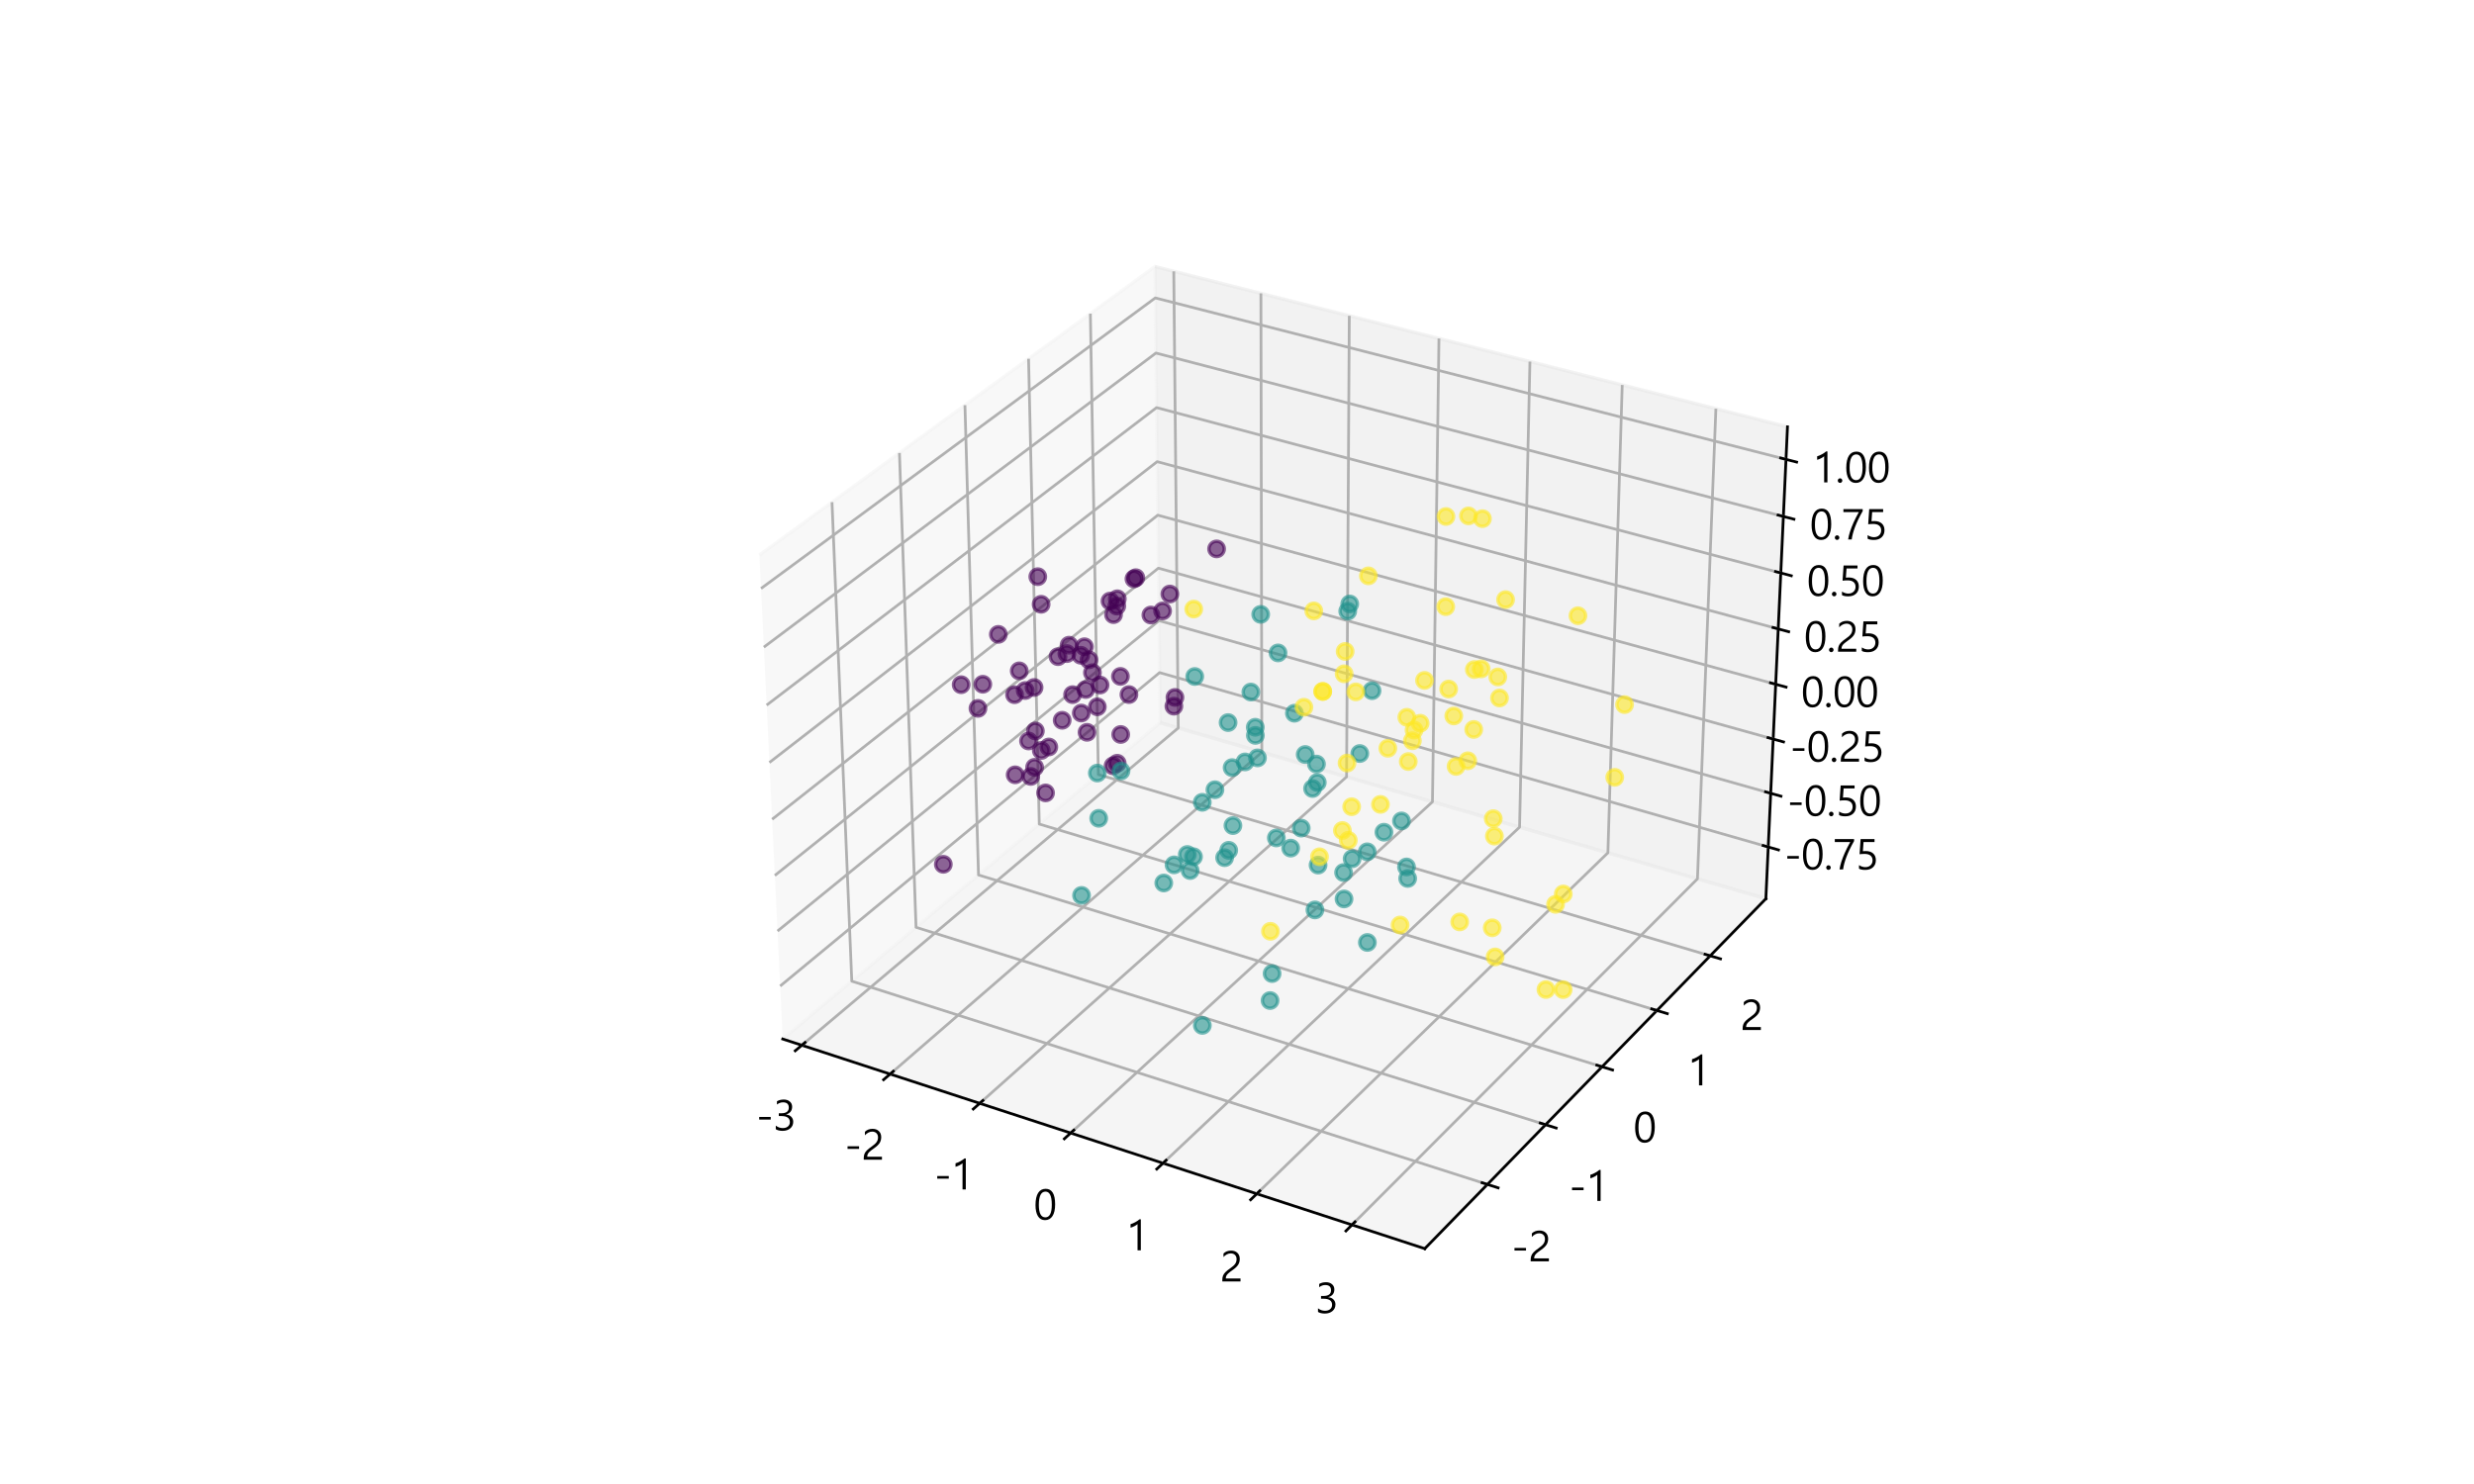 <?xml version="1.0" encoding="utf-8" standalone="no"?>
<!DOCTYPE svg PUBLIC "-//W3C//DTD SVG 1.1//EN"
  "http://www.w3.org/Graphics/SVG/1.1/DTD/svg11.dtd">
<svg xmlns:xlink="http://www.w3.org/1999/xlink" width="720pt" height="432pt" viewBox="0 0 720 432" xmlns="http://www.w3.org/2000/svg" version="1.1">
 <defs>
  <style type="text/css">*{stroke-linejoin: round; stroke-linecap: butt}</style>
 </defs>
 <g id="figure_1">
  <g id="patch_1">
   <path d="M 0 432 
L 720 432 
L 720 0 
L 0 0 
z
" style="fill: #ffffff"/>
  </g>
  <g id="patch_2">
   <path d="M 202.68 384.48 
L 535.32 384.48 
L 535.32 51.84 
L 202.68 51.84 
z
" style="fill: #ffffff"/>
  </g>
  <g id="pane3d_1">
   <g id="patch_3">
    <path d="M 227.797 302.462 
L 337.645 210.384 
L 336.118 77.592 
L 221.013 161.591 
" style="fill: #f2f2f2; opacity: 0.5; stroke: #f2f2f2; stroke-linejoin: miter"/>
   </g>
  </g>
  <g id="pane3d_2">
   <g id="patch_4">
    <path d="M 337.645 210.384 
L 513.913 261.618 
L 520.203 124.253 
L 336.118 77.592 
" style="fill: #e6e6e6; opacity: 0.5; stroke: #e6e6e6; stroke-linejoin: miter"/>
   </g>
  </g>
  <g id="pane3d_3">
   <g id="patch_5">
    <path d="M 227.797 302.462 
L 414.649 363.488 
L 513.913 261.618 
L 337.645 210.384 
" style="fill: #ececec; opacity: 0.5; stroke: #ececec; stroke-linejoin: miter"/>
   </g>
  </g>
  <g id="axis3d_1">
   <g id="line2d_1">
    <path d="M 227.797 302.462 
L 414.649 363.488 
" style="fill: none; stroke: #000000; stroke-width: 0.8; stroke-linecap: square"/>
   </g>
   <g id="Line3DCollection_1">
    <path d="M 233.349 304.275 
L 342.905 211.913 
L 341.6 78.982 
" style="fill: none; stroke: #b0b0b0; stroke-width: 0.8"/>
    <path d="M 259.042 312.666 
L 367.229 218.983 
L 366.96 85.41 
" style="fill: none; stroke: #b0b0b0; stroke-width: 0.8"/>
    <path d="M 285.121 321.184 
L 391.888 226.15 
L 392.683 91.93 
" style="fill: none; stroke: #b0b0b0; stroke-width: 0.8"/>
    <path d="M 311.593 329.829 
L 416.887 233.417 
L 418.778 98.544 
" style="fill: none; stroke: #b0b0b0; stroke-width: 0.8"/>
    <path d="M 338.467 338.607 
L 442.234 240.784 
L 445.252 105.255 
" style="fill: none; stroke: #b0b0b0; stroke-width: 0.8"/>
    <path d="M 365.754 347.518 
L 467.938 248.255 
L 472.114 112.063 
" style="fill: none; stroke: #b0b0b0; stroke-width: 0.8"/>
    <path d="M 393.462 356.568 
L 494.004 255.832 
L 499.372 118.973 
" style="fill: none; stroke: #b0b0b0; stroke-width: 0.8"/>
   </g>
   <g id="xtick_1">
    <g id="line2d_2">
     <path d="M 234.303 303.471 
L 231.437 305.887 
" style="fill: none; stroke: #000000; stroke-width: 0.8; stroke-linecap: square"/>
    </g>
    <g id="text_1">
     <!-- -3 -->
     <g transform="translate(220.055 329.053) scale(0.12 -0.12)">
      <defs>
       <path id="MalgunGothic-2d" d="M 2213 1634 
L 463 1634 
L 463 2031 
L 2213 2031 
L 2213 1634 
z
" transform="scale(0.016)"/>
       <path id="MalgunGothic-33" d="M 416 719 
Q 891 344 1478 344 
Q 1959 344 2254 587 
Q 2550 831 2550 1247 
Q 2550 2169 1253 2169 
L 872 2169 
L 872 2591 
L 1234 2591 
Q 2388 2591 2388 3453 
Q 2388 4250 1509 4250 
Q 1022 4250 594 3916 
L 594 4413 
Q 1031 4675 1634 4675 
Q 2184 4675 2539 4372 
Q 2894 4069 2894 3581 
Q 2894 2678 1972 2409 
L 1972 2400 
Q 2469 2356 2764 2053 
Q 3059 1750 3059 1300 
Q 3059 672 2604 297 
Q 2150 -78 1450 -78 
Q 806 -78 416 169 
L 416 719 
z
" transform="scale(0.016)"/>
      </defs>
      <use xlink:href="#MalgunGothic-2d"/>
      <use xlink:href="#MalgunGothic-33" x="41.016"/>
     </g>
    </g>
   </g>
   <g id="xtick_2">
    <g id="line2d_3">
     <path d="M 259.985 311.85 
L 257.153 314.302 
" style="fill: none; stroke: #000000; stroke-width: 0.8; stroke-linecap: square"/>
    </g>
    <g id="text_2">
     <!-- -2 -->
     <g transform="translate(245.769 337.586) scale(0.12 -0.12)">
      <defs>
       <path id="MalgunGothic-32" d="M 2519 3372 
Q 2519 3784 2275 4018 
Q 2031 4253 1628 4253 
Q 1341 4253 1053 4104 
Q 766 3956 534 3697 
L 534 4234 
Q 981 4675 1691 4675 
Q 2281 4675 2642 4334 
Q 3003 3994 3003 3416 
Q 3003 2919 2772 2545 
Q 2541 2172 1984 1775 
Q 1459 1406 1254 1215 
Q 1050 1025 967 854 
Q 884 684 884 450 
L 3116 450 
L 3116 0 
L 356 0 
L 356 225 
Q 356 603 461 870 
Q 566 1138 811 1392 
Q 1056 1647 1597 2022 
Q 2091 2363 2305 2670 
Q 2519 2978 2519 3372 
z
" transform="scale(0.016)"/>
      </defs>
      <use xlink:href="#MalgunGothic-2d"/>
      <use xlink:href="#MalgunGothic-32" x="41.016"/>
     </g>
    </g>
   </g>
   <g id="xtick_3">
    <g id="line2d_4">
     <path d="M 286.051 320.355 
L 283.255 322.844 
" style="fill: none; stroke: #000000; stroke-width: 0.8; stroke-linecap: square"/>
    </g>
    <g id="text_3">
     <!-- -1 -->
     <g transform="translate(271.87 346.248) scale(0.12 -0.12)">
      <defs>
       <path id="MalgunGothic-31" d="M 2231 0 
L 1734 0 
L 1734 3972 
Q 1591 3828 1266 3661 
Q 941 3494 672 3428 
L 672 3959 
Q 1016 4056 1409 4275 
Q 1803 4494 2031 4700 
L 2231 4700 
L 2231 0 
z
" transform="scale(0.016)"/>
      </defs>
      <use xlink:href="#MalgunGothic-2d"/>
      <use xlink:href="#MalgunGothic-31" x="41.016"/>
     </g>
    </g>
   </g>
   <g id="xtick_4">
    <g id="line2d_5">
     <path d="M 312.511 328.988 
L 309.752 331.515 
" style="fill: none; stroke: #000000; stroke-width: 0.8; stroke-linecap: square"/>
    </g>
    <g id="text_4">
     <!-- 0 -->
     <g transform="translate(300.826 355.041) scale(0.12 -0.12)">
      <defs>
       <path id="MalgunGothic-30" d="M 278 2206 
Q 278 3425 675 4050 
Q 1072 4675 1819 4675 
Q 3253 4675 3253 2319 
Q 3253 1156 2854 539 
Q 2456 -78 1716 -78 
Q 1016 -78 647 520 
Q 278 1119 278 2206 
z
M 784 2231 
Q 784 344 1769 344 
Q 2747 344 2747 2259 
Q 2747 4250 1794 4250 
Q 784 4250 784 2231 
z
" transform="scale(0.016)"/>
      </defs>
      <use xlink:href="#MalgunGothic-30"/>
     </g>
    </g>
   </g>
   <g id="xtick_5">
    <g id="line2d_6">
     <path d="M 339.373 337.753 
L 336.652 340.318 
" style="fill: none; stroke: #000000; stroke-width: 0.8; stroke-linecap: square"/>
    </g>
    <g id="text_5">
     <!-- 1 -->
     <g transform="translate(327.726 363.967) scale(0.12 -0.12)">
      <use xlink:href="#MalgunGothic-31"/>
     </g>
    </g>
   </g>
   <g id="xtick_6">
    <g id="line2d_7">
     <path d="M 366.646 346.651 
L 363.965 349.256 
" style="fill: none; stroke: #000000; stroke-width: 0.8; stroke-linecap: square"/>
    </g>
    <g id="text_6">
     <!-- 2 -->
     <g transform="translate(355.04 373.032) scale(0.12 -0.12)">
      <use xlink:href="#MalgunGothic-32"/>
     </g>
    </g>
   </g>
   <g id="xtick_7">
    <g id="line2d_8">
     <path d="M 394.34 355.687 
L 391.7 358.333 
" style="fill: none; stroke: #000000; stroke-width: 0.8; stroke-linecap: square"/>
    </g>
    <g id="text_7">
     <!-- 3 -->
     <g transform="translate(382.776 382.236) scale(0.12 -0.12)">
      <use xlink:href="#MalgunGothic-33"/>
     </g>
    </g>
   </g>
  </g>
  <g id="axis3d_2">
   <g id="line2d_9">
    <path d="M 513.913 261.618 
L 414.649 363.488 
" style="fill: none; stroke: #000000; stroke-width: 0.8; stroke-linecap: square"/>
   </g>
   <g id="Line3DCollection_2">
    <path d="M 242.134 146.178 
L 247.89 285.619 
L 432.872 344.786 
" style="fill: none; stroke: #b0b0b0; stroke-width: 0.8"/>
    <path d="M 261.764 131.853 
L 266.591 269.943 
L 449.806 327.408 
" style="fill: none; stroke: #b0b0b0; stroke-width: 0.8"/>
    <path d="M 280.824 117.944 
L 284.772 254.704 
L 466.244 310.539 
" style="fill: none; stroke: #b0b0b0; stroke-width: 0.8"/>
    <path d="M 299.337 104.434 
L 302.453 239.884 
L 482.207 294.157 
" style="fill: none; stroke: #b0b0b0; stroke-width: 0.8"/>
    <path d="M 317.326 91.306 
L 319.654 225.465 
L 497.716 278.241 
" style="fill: none; stroke: #b0b0b0; stroke-width: 0.8"/>
   </g>
   <g id="xtick_8">
    <g id="line2d_10">
     <path d="M 431.314 344.288 
L 435.992 345.784 
" style="fill: none; stroke: #000000; stroke-width: 0.8; stroke-linecap: square"/>
    </g>
    <g id="text_8">
     <!-- -2 -->
     <g transform="translate(439.864 367.18) scale(0.12 -0.12)">
      <use xlink:href="#MalgunGothic-2d"/>
      <use xlink:href="#MalgunGothic-32" x="41.016"/>
     </g>
    </g>
   </g>
   <g id="xtick_9">
    <g id="line2d_11">
     <path d="M 448.264 326.924 
L 452.894 328.377 
" style="fill: none; stroke: #000000; stroke-width: 0.8; stroke-linecap: square"/>
    </g>
    <g id="text_9">
     <!-- -1 -->
     <g transform="translate(456.616 349.597) scale(0.12 -0.12)">
      <use xlink:href="#MalgunGothic-2d"/>
      <use xlink:href="#MalgunGothic-31" x="41.016"/>
     </g>
    </g>
   </g>
   <g id="xtick_10">
    <g id="line2d_12">
     <path d="M 464.717 310.069 
L 469.3 311.479 
" style="fill: none; stroke: #000000; stroke-width: 0.8; stroke-linecap: square"/>
    </g>
    <g id="text_10">
     <!-- 0 -->
     <g transform="translate(475.338 332.528) scale(0.12 -0.12)">
      <use xlink:href="#MalgunGothic-30"/>
     </g>
    </g>
   </g>
   <g id="xtick_11">
    <g id="line2d_13">
     <path d="M 480.696 293.701 
L 485.232 295.07 
" style="fill: none; stroke: #000000; stroke-width: 0.8; stroke-linecap: square"/>
    </g>
    <g id="text_11">
     <!-- 1 -->
     <g transform="translate(491.129 315.953) scale(0.12 -0.12)">
      <use xlink:href="#MalgunGothic-31"/>
     </g>
    </g>
   </g>
   <g id="xtick_12">
    <g id="line2d_14">
     <path d="M 496.22 277.798 
L 500.71 279.129 
" style="fill: none; stroke: #000000; stroke-width: 0.8; stroke-linecap: square"/>
    </g>
    <g id="text_12">
     <!-- 2 -->
     <g transform="translate(506.471 299.849) scale(0.12 -0.12)">
      <use xlink:href="#MalgunGothic-32"/>
     </g>
    </g>
   </g>
  </g>
  <g id="axis3d_3">
   <g id="line2d_15">
    <path d="M 513.913 261.618 
L 520.203 124.253 
" style="fill: none; stroke: #000000; stroke-width: 0.8; stroke-linecap: square"/>
   </g>
   <g id="Line3DCollection_3">
    <path d="M 514.603 246.561 
L 337.478 195.801 
L 227.054 287.044 
" style="fill: none; stroke: #b0b0b0; stroke-width: 0.8"/>
    <path d="M 515.318 230.932 
L 337.304 180.671 
L 226.283 271.033 
" style="fill: none; stroke: #b0b0b0; stroke-width: 0.8"/>
    <path d="M 516.041 215.143 
L 337.128 165.394 
L 225.504 254.854 
" style="fill: none; stroke: #b0b0b0; stroke-width: 0.8"/>
    <path d="M 516.772 199.192 
L 336.95 149.967 
L 224.717 238.502 
" style="fill: none; stroke: #b0b0b0; stroke-width: 0.8"/>
    <path d="M 517.51 183.077 
L 336.771 134.39 
L 223.921 221.975 
" style="fill: none; stroke: #b0b0b0; stroke-width: 0.8"/>
    <path d="M 518.255 166.796 
L 336.59 118.659 
L 223.116 205.27 
" style="fill: none; stroke: #b0b0b0; stroke-width: 0.8"/>
    <path d="M 519.009 150.344 
L 336.408 102.772 
L 222.303 188.385 
" style="fill: none; stroke: #b0b0b0; stroke-width: 0.8"/>
    <path d="M 519.77 133.721 
L 336.223 86.727 
L 221.481 171.316 
" style="fill: none; stroke: #b0b0b0; stroke-width: 0.8"/>
   </g>
   <g id="xtick_13">
    <g id="line2d_16">
     <path d="M 513.116 246.135 
L 517.58 247.415 
" style="fill: none; stroke: #000000; stroke-width: 0.8; stroke-linecap: square"/>
    </g>
    <g id="text_13">
     <!-- -0.75 -->
     <g transform="translate(519.262 253.089) scale(0.12 -0.12)">
      <defs>
       <path id="MalgunGothic-2e" d="M 356 275 
Q 356 422 459 523 
Q 563 625 700 625 
Q 838 625 941 523 
Q 1044 422 1044 275 
Q 1044 138 942 33 
Q 841 -72 700 -72 
Q 559 -72 457 29 
Q 356 131 356 275 
z
" transform="scale(0.016)"/>
       <path id="MalgunGothic-37" d="M 3213 4297 
Q 2478 3006 2064 1918 
Q 1650 831 1550 0 
L 1009 0 
Q 1084 531 1290 1176 
Q 1497 1822 1815 2537 
Q 2134 3253 2631 4147 
L 291 4147 
L 291 4600 
L 3213 4600 
L 3213 4297 
z
" transform="scale(0.016)"/>
       <path id="MalgunGothic-35" d="M 3072 1403 
Q 3072 722 2636 322 
Q 2200 -78 1469 -78 
Q 828 -78 516 113 
L 516 650 
Q 994 344 1475 344 
Q 1969 344 2270 630 
Q 2572 916 2572 1372 
Q 2572 1838 2265 2092 
Q 1959 2347 1381 2347 
Q 994 2347 603 2300 
L 759 4600 
L 2869 4600 
L 2869 4147 
L 1206 4147 
L 1106 2763 
Q 1347 2784 1547 2784 
Q 2263 2784 2667 2414 
Q 3072 2044 3072 1403 
z
" transform="scale(0.016)"/>
      </defs>
      <use xlink:href="#MalgunGothic-2d"/>
      <use xlink:href="#MalgunGothic-30" x="41.016"/>
      <use xlink:href="#MalgunGothic-2e" x="96.094"/>
      <use xlink:href="#MalgunGothic-37" x="117.969"/>
      <use xlink:href="#MalgunGothic-35" x="173.047"/>
     </g>
    </g>
   </g>
   <g id="xtick_14">
    <g id="line2d_17">
     <path d="M 513.823 230.51 
L 518.311 231.777 
" style="fill: none; stroke: #000000; stroke-width: 0.8; stroke-linecap: square"/>
    </g>
    <g id="text_14">
     <!-- -0.50 -->
     <g transform="translate(520.069 237.484) scale(0.12 -0.12)">
      <use xlink:href="#MalgunGothic-2d"/>
      <use xlink:href="#MalgunGothic-30" x="41.016"/>
      <use xlink:href="#MalgunGothic-2e" x="96.094"/>
      <use xlink:href="#MalgunGothic-35" x="117.969"/>
      <use xlink:href="#MalgunGothic-30" x="173.047"/>
     </g>
    </g>
   </g>
   <g id="xtick_15">
    <g id="line2d_18">
     <path d="M 514.539 214.725 
L 519.05 215.98 
" style="fill: none; stroke: #000000; stroke-width: 0.8; stroke-linecap: square"/>
    </g>
    <g id="text_15">
     <!-- -0.25 -->
     <g transform="translate(520.884 221.721) scale(0.12 -0.12)">
      <use xlink:href="#MalgunGothic-2d"/>
      <use xlink:href="#MalgunGothic-30" x="41.016"/>
      <use xlink:href="#MalgunGothic-2e" x="96.094"/>
      <use xlink:href="#MalgunGothic-32" x="117.969"/>
      <use xlink:href="#MalgunGothic-35" x="173.047"/>
     </g>
    </g>
   </g>
   <g id="xtick_16">
    <g id="line2d_19">
     <path d="M 515.261 198.779 
L 519.797 200.02 
" style="fill: none; stroke: #000000; stroke-width: 0.8; stroke-linecap: square"/>
    </g>
    <g id="text_16">
     <!-- 0.00 -->
     <g transform="translate(524.169 205.796) scale(0.12 -0.12)">
      <use xlink:href="#MalgunGothic-30"/>
      <use xlink:href="#MalgunGothic-2e" x="55.078"/>
      <use xlink:href="#MalgunGothic-30" x="76.953"/>
      <use xlink:href="#MalgunGothic-30" x="132.031"/>
     </g>
    </g>
   </g>
   <g id="xtick_17">
    <g id="line2d_20">
     <path d="M 515.991 182.668 
L 520.551 183.897 
" style="fill: none; stroke: #000000; stroke-width: 0.8; stroke-linecap: square"/>
    </g>
    <g id="text_17">
     <!-- 0.25 -->
     <g transform="translate(525 189.708) scale(0.12 -0.12)">
      <use xlink:href="#MalgunGothic-30"/>
      <use xlink:href="#MalgunGothic-2e" x="55.078"/>
      <use xlink:href="#MalgunGothic-32" x="76.953"/>
      <use xlink:href="#MalgunGothic-35" x="132.031"/>
     </g>
    </g>
   </g>
   <g id="xtick_18">
    <g id="line2d_21">
     <path d="M 516.728 166.391 
L 521.313 167.606 
" style="fill: none; stroke: #000000; stroke-width: 0.8; stroke-linecap: square"/>
    </g>
    <g id="text_18">
     <!-- 0.50 -->
     <g transform="translate(525.841 173.454) scale(0.12 -0.12)">
      <use xlink:href="#MalgunGothic-30"/>
      <use xlink:href="#MalgunGothic-2e" x="55.078"/>
      <use xlink:href="#MalgunGothic-35" x="76.953"/>
      <use xlink:href="#MalgunGothic-30" x="132.031"/>
     </g>
    </g>
   </g>
   <g id="xtick_19">
    <g id="line2d_22">
     <path d="M 517.473 149.944 
L 522.083 151.145 
" style="fill: none; stroke: #000000; stroke-width: 0.8; stroke-linecap: square"/>
    </g>
    <g id="text_19">
     <!-- 0.75 -->
     <g transform="translate(526.69 157.031) scale(0.12 -0.12)">
      <use xlink:href="#MalgunGothic-30"/>
      <use xlink:href="#MalgunGothic-2e" x="55.078"/>
      <use xlink:href="#MalgunGothic-37" x="76.953"/>
      <use xlink:href="#MalgunGothic-35" x="132.031"/>
     </g>
    </g>
   </g>
   <g id="xtick_20">
    <g id="line2d_23">
     <path d="M 518.226 133.326 
L 522.861 134.512 
" style="fill: none; stroke: #000000; stroke-width: 0.8; stroke-linecap: square"/>
    </g>
    <g id="text_20">
     <!-- 1.00 -->
     <g transform="translate(527.548 140.436) scale(0.12 -0.12)">
      <use xlink:href="#MalgunGothic-31"/>
      <use xlink:href="#MalgunGothic-2e" x="55.078"/>
      <use xlink:href="#MalgunGothic-30" x="76.953"/>
      <use xlink:href="#MalgunGothic-30" x="132.031"/>
     </g>
    </g>
   </g>
  </g>
  <g id="axes_1">
   <g id="Path3DCollection_1">
    <defs>
     <path id="C0_0_c6c05b8ee7" d="M 0 2.236 
C 0.593 2.236 1.162 2 1.581 1.581 
C 2 1.162 2.236 0.593 2.236 -0 
C 2.236 -0.593 2 -1.162 1.581 -1.581 
C 1.162 -2 0.593 -2.236 0 -2.236 
C -0.593 -2.236 -1.162 -2 -1.581 -1.581 
C -2 -1.162 -2.236 -0.593 -2.236 0 
C -2.236 0.593 -2 1.162 -1.581 1.581 
C -1.162 2 -0.593 2.236 0 2.236 
z
"/>
    </defs>
    <g clip-path="url(#pff2a004583)">
     <use xlink:href="#C0_0_c6c05b8ee7" x="354.061" y="159.786" style="fill: #440154; fill-opacity: 0.6; stroke: #440154; stroke-opacity: 0.6"/>
    </g>
    <g clip-path="url(#pff2a004583)">
     <use xlink:href="#C0_0_c6c05b8ee7" x="341.944" y="203.025" style="fill: #440154; fill-opacity: 0.6; stroke: #440154; stroke-opacity: 0.6"/>
    </g>
    <g clip-path="url(#pff2a004583)">
     <use xlink:href="#C0_0_c6c05b8ee7" x="340.464" y="172.923" style="fill: #440154; fill-opacity: 0.6; stroke: #440154; stroke-opacity: 0.6"/>
    </g>
    <g clip-path="url(#pff2a004583)">
     <use xlink:href="#C0_0_c6c05b8ee7" x="330.009" y="168.515" style="fill: #440154; fill-opacity: 0.6; stroke: #440154; stroke-opacity: 0.6"/>
    </g>
    <g clip-path="url(#pff2a004583)">
     <use xlink:href="#C0_0_c6c05b8ee7" x="341.635" y="205.569" style="fill: #440154; fill-opacity: 0.6; stroke: #440154; stroke-opacity: 0.6"/>
    </g>
    <g clip-path="url(#pff2a004583)">
     <use xlink:href="#C0_0_c6c05b8ee7" x="334.935" y="179.035" style="fill: #440154; fill-opacity: 0.6; stroke: #440154; stroke-opacity: 0.6"/>
    </g>
    <g clip-path="url(#pff2a004583)">
     <use xlink:href="#C0_0_c6c05b8ee7" x="328.548" y="202.196" style="fill: #440154; fill-opacity: 0.6; stroke: #440154; stroke-opacity: 0.6"/>
    </g>
    <g clip-path="url(#pff2a004583)">
     <use xlink:href="#C0_0_c6c05b8ee7" x="338.344" y="177.852" style="fill: #440154; fill-opacity: 0.6; stroke: #440154; stroke-opacity: 0.6"/>
    </g>
    <g clip-path="url(#pff2a004583)">
     <use xlink:href="#C0_0_c6c05b8ee7" x="325.128" y="222.188" style="fill: #440154; fill-opacity: 0.6; stroke: #440154; stroke-opacity: 0.6"/>
    </g>
    <g clip-path="url(#pff2a004583)">
     <use xlink:href="#C0_0_c6c05b8ee7" x="326.072" y="196.904" style="fill: #440154; fill-opacity: 0.6; stroke: #440154; stroke-opacity: 0.6"/>
    </g>
    <g clip-path="url(#pff2a004583)">
     <use xlink:href="#C0_0_c6c05b8ee7" x="324.061" y="178.922" style="fill: #440154; fill-opacity: 0.6; stroke: #440154; stroke-opacity: 0.6"/>
    </g>
    <g clip-path="url(#pff2a004583)">
     <use xlink:href="#C0_0_c6c05b8ee7" x="469.935" y="226.282" style="fill: #fde725; fill-opacity: 0.6; stroke: #fde725; stroke-opacity: 0.6"/>
    </g>
    <g clip-path="url(#pff2a004583)">
     <use xlink:href="#C0_0_c6c05b8ee7" x="325.165" y="174.312" style="fill: #440154; fill-opacity: 0.6; stroke: #440154; stroke-opacity: 0.6"/>
    </g>
    <g clip-path="url(#pff2a004583)">
     <use xlink:href="#C0_0_c6c05b8ee7" x="323.936" y="222.927" style="fill: #440154; fill-opacity: 0.6; stroke: #440154; stroke-opacity: 0.6"/>
    </g>
    <g clip-path="url(#pff2a004583)">
     <use xlink:href="#C0_0_c6c05b8ee7" x="319.345" y="205.76" style="fill: #440154; fill-opacity: 0.6; stroke: #440154; stroke-opacity: 0.6"/>
    </g>
    <g clip-path="url(#pff2a004583)">
     <use xlink:href="#C0_0_c6c05b8ee7" x="330.556" y="168.175" style="fill: #440154; fill-opacity: 0.6; stroke: #440154; stroke-opacity: 0.6"/>
    </g>
    <g clip-path="url(#pff2a004583)">
     <use xlink:href="#C0_0_c6c05b8ee7" x="311.133" y="187.816" style="fill: #440154; fill-opacity: 0.6; stroke: #440154; stroke-opacity: 0.6"/>
    </g>
    <g clip-path="url(#pff2a004583)">
     <use xlink:href="#C0_0_c6c05b8ee7" x="315.599" y="188.269" style="fill: #440154; fill-opacity: 0.6; stroke: #440154; stroke-opacity: 0.6"/>
    </g>
    <g clip-path="url(#pff2a004583)">
     <use xlink:href="#C0_0_c6c05b8ee7" x="325.011" y="176.428" style="fill: #440154; fill-opacity: 0.6; stroke: #440154; stroke-opacity: 0.6"/>
    </g>
    <g clip-path="url(#pff2a004583)">
     <use xlink:href="#C0_0_c6c05b8ee7" x="315.977" y="200.72" style="fill: #440154; fill-opacity: 0.6; stroke: #440154; stroke-opacity: 0.6"/>
    </g>
    <g clip-path="url(#pff2a004583)">
     <use xlink:href="#C0_0_c6c05b8ee7" x="316.355" y="213.18" style="fill: #440154; fill-opacity: 0.6; stroke: #440154; stroke-opacity: 0.6"/>
    </g>
    <g clip-path="url(#pff2a004583)">
     <use xlink:href="#C0_0_c6c05b8ee7" x="326.155" y="213.808" style="fill: #440154; fill-opacity: 0.6; stroke: #440154; stroke-opacity: 0.6"/>
    </g>
    <g clip-path="url(#pff2a004583)">
     <use xlink:href="#C0_0_c6c05b8ee7" x="317.929" y="195.826" style="fill: #440154; fill-opacity: 0.6; stroke: #440154; stroke-opacity: 0.6"/>
    </g>
    <g clip-path="url(#pff2a004583)">
     <use xlink:href="#C0_0_c6c05b8ee7" x="314.684" y="207.565" style="fill: #440154; fill-opacity: 0.6; stroke: #440154; stroke-opacity: 0.6"/>
    </g>
    <g clip-path="url(#pff2a004583)">
     <use xlink:href="#C0_0_c6c05b8ee7" x="314.546" y="190.751" style="fill: #440154; fill-opacity: 0.6; stroke: #440154; stroke-opacity: 0.6"/>
    </g>
    <g clip-path="url(#pff2a004583)">
     <use xlink:href="#C0_0_c6c05b8ee7" x="472.794" y="205.112" style="fill: #fde725; fill-opacity: 0.6; stroke: #fde725; stroke-opacity: 0.6"/>
    </g>
    <g clip-path="url(#pff2a004583)">
     <use xlink:href="#C0_0_c6c05b8ee7" x="312.15" y="202.215" style="fill: #440154; fill-opacity: 0.6; stroke: #440154; stroke-opacity: 0.6"/>
    </g>
    <g clip-path="url(#pff2a004583)">
     <use xlink:href="#C0_0_c6c05b8ee7" x="302.022" y="167.876" style="fill: #440154; fill-opacity: 0.6; stroke: #440154; stroke-opacity: 0.6"/>
    </g>
    <g clip-path="url(#pff2a004583)">
     <use xlink:href="#C0_0_c6c05b8ee7" x="309.127" y="209.675" style="fill: #440154; fill-opacity: 0.6; stroke: #440154; stroke-opacity: 0.6"/>
    </g>
    <g clip-path="url(#pff2a004583)">
     <use xlink:href="#C0_0_c6c05b8ee7" x="409.672" y="255.718" style="fill: #21918c; fill-opacity: 0.6; stroke: #21918c; stroke-opacity: 0.6"/>
    </g>
    <g clip-path="url(#pff2a004583)">
     <use xlink:href="#C0_0_c6c05b8ee7" x="305.235" y="217.451" style="fill: #440154; fill-opacity: 0.6; stroke: #440154; stroke-opacity: 0.6"/>
    </g>
    <g clip-path="url(#pff2a004583)">
     <use xlink:href="#C0_0_c6c05b8ee7" x="307.909" y="191.155" style="fill: #440154; fill-opacity: 0.6; stroke: #440154; stroke-opacity: 0.6"/>
    </g>
    <g clip-path="url(#pff2a004583)">
     <use xlink:href="#C0_0_c6c05b8ee7" x="316.927" y="192.07" style="fill: #440154; fill-opacity: 0.6; stroke: #440154; stroke-opacity: 0.6"/>
    </g>
    <g clip-path="url(#pff2a004583)">
     <use xlink:href="#C0_0_c6c05b8ee7" x="310.486" y="190.263" style="fill: #440154; fill-opacity: 0.6; stroke: #440154; stroke-opacity: 0.6"/>
    </g>
    <g clip-path="url(#pff2a004583)">
     <use xlink:href="#C0_0_c6c05b8ee7" x="323.036" y="174.978" style="fill: #440154; fill-opacity: 0.6; stroke: #440154; stroke-opacity: 0.6"/>
    </g>
    <g clip-path="url(#pff2a004583)">
     <use xlink:href="#C0_0_c6c05b8ee7" x="301.102" y="223.365" style="fill: #440154; fill-opacity: 0.6; stroke: #440154; stroke-opacity: 0.6"/>
    </g>
    <g clip-path="url(#pff2a004583)">
     <use xlink:href="#C0_0_c6c05b8ee7" x="320.148" y="199.415" style="fill: #440154; fill-opacity: 0.6; stroke: #440154; stroke-opacity: 0.6"/>
    </g>
    <g clip-path="url(#pff2a004583)">
     <use xlink:href="#C0_0_c6c05b8ee7" x="303.045" y="218.462" style="fill: #440154; fill-opacity: 0.6; stroke: #440154; stroke-opacity: 0.6"/>
    </g>
    <g clip-path="url(#pff2a004583)">
     <use xlink:href="#C0_0_c6c05b8ee7" x="302.998" y="175.907" style="fill: #440154; fill-opacity: 0.6; stroke: #440154; stroke-opacity: 0.6"/>
    </g>
    <g clip-path="url(#pff2a004583)">
     <use xlink:href="#C0_0_c6c05b8ee7" x="304.285" y="230.817" style="fill: #440154; fill-opacity: 0.6; stroke: #440154; stroke-opacity: 0.6"/>
    </g>
    <g clip-path="url(#pff2a004583)">
     <use xlink:href="#C0_0_c6c05b8ee7" x="298.362" y="201.012" style="fill: #440154; fill-opacity: 0.6; stroke: #440154; stroke-opacity: 0.6"/>
    </g>
    <g clip-path="url(#pff2a004583)">
     <use xlink:href="#C0_0_c6c05b8ee7" x="397.901" y="247.968" style="fill: #21918c; fill-opacity: 0.6; stroke: #21918c; stroke-opacity: 0.6"/>
    </g>
    <g clip-path="url(#pff2a004583)">
     <use xlink:href="#C0_0_c6c05b8ee7" x="409.33" y="252.376" style="fill: #21918c; fill-opacity: 0.6; stroke: #21918c; stroke-opacity: 0.6"/>
    </g>
    <g clip-path="url(#pff2a004583)">
     <use xlink:href="#C0_0_c6c05b8ee7" x="295.441" y="225.556" style="fill: #440154; fill-opacity: 0.6; stroke: #440154; stroke-opacity: 0.6"/>
    </g>
    <g clip-path="url(#pff2a004583)">
     <use xlink:href="#C0_0_c6c05b8ee7" x="299.977" y="226.021" style="fill: #440154; fill-opacity: 0.6; stroke: #440154; stroke-opacity: 0.6"/>
    </g>
    <g clip-path="url(#pff2a004583)">
     <use xlink:href="#C0_0_c6c05b8ee7" x="300.943" y="200.127" style="fill: #440154; fill-opacity: 0.6; stroke: #440154; stroke-opacity: 0.6"/>
    </g>
    <g clip-path="url(#pff2a004583)">
     <use xlink:href="#C0_0_c6c05b8ee7" x="301.321" y="212.784" style="fill: #440154; fill-opacity: 0.6; stroke: #440154; stroke-opacity: 0.6"/>
    </g>
    <g clip-path="url(#pff2a004583)">
     <use xlink:href="#C0_0_c6c05b8ee7" x="424.816" y="268.376" style="fill: #fde725; fill-opacity: 0.6; stroke: #fde725; stroke-opacity: 0.6"/>
    </g>
    <g clip-path="url(#pff2a004583)">
     <use xlink:href="#C0_0_c6c05b8ee7" x="296.625" y="195.288" style="fill: #440154; fill-opacity: 0.6; stroke: #440154; stroke-opacity: 0.6"/>
    </g>
    <g clip-path="url(#pff2a004583)">
     <use xlink:href="#C0_0_c6c05b8ee7" x="434.912" y="243.394" style="fill: #fde725; fill-opacity: 0.6; stroke: #fde725; stroke-opacity: 0.6"/>
    </g>
    <g clip-path="url(#pff2a004583)">
     <use xlink:href="#C0_0_c6c05b8ee7" x="402.762" y="242.264" style="fill: #21918c; fill-opacity: 0.6; stroke: #21918c; stroke-opacity: 0.6"/>
    </g>
    <g clip-path="url(#pff2a004583)">
     <use xlink:href="#C0_0_c6c05b8ee7" x="393.507" y="249.986" style="fill: #21918c; fill-opacity: 0.6; stroke: #21918c; stroke-opacity: 0.6"/>
    </g>
    <g clip-path="url(#pff2a004583)">
     <use xlink:href="#C0_0_c6c05b8ee7" x="295.258" y="202.235" style="fill: #440154; fill-opacity: 0.6; stroke: #440154; stroke-opacity: 0.6"/>
    </g>
    <g clip-path="url(#pff2a004583)">
     <use xlink:href="#C0_0_c6c05b8ee7" x="299.328" y="215.7" style="fill: #440154; fill-opacity: 0.6; stroke: #440154; stroke-opacity: 0.6"/>
    </g>
    <g clip-path="url(#pff2a004583)">
     <use xlink:href="#C0_0_c6c05b8ee7" x="391.152" y="261.686" style="fill: #21918c; fill-opacity: 0.6; stroke: #21918c; stroke-opacity: 0.6"/>
    </g>
    <g clip-path="url(#pff2a004583)">
     <use xlink:href="#C0_0_c6c05b8ee7" x="290.539" y="184.666" style="fill: #440154; fill-opacity: 0.6; stroke: #440154; stroke-opacity: 0.6"/>
    </g>
    <g clip-path="url(#pff2a004583)">
     <use xlink:href="#C0_0_c6c05b8ee7" x="395.738" y="219.358" style="fill: #21918c; fill-opacity: 0.6; stroke: #21918c; stroke-opacity: 0.6"/>
    </g>
    <g clip-path="url(#pff2a004583)">
     <use xlink:href="#C0_0_c6c05b8ee7" x="397.941" y="274.357" style="fill: #21918c; fill-opacity: 0.6; stroke: #21918c; stroke-opacity: 0.6"/>
    </g>
    <g clip-path="url(#pff2a004583)">
     <use xlink:href="#C0_0_c6c05b8ee7" x="452.708" y="263.258" style="fill: #fde725; fill-opacity: 0.6; stroke: #fde725; stroke-opacity: 0.6"/>
    </g>
    <g clip-path="url(#pff2a004583)">
     <use xlink:href="#C0_0_c6c05b8ee7" x="383.59" y="251.828" style="fill: #21918c; fill-opacity: 0.6; stroke: #21918c; stroke-opacity: 0.6"/>
    </g>
    <g clip-path="url(#pff2a004583)">
     <use xlink:href="#C0_0_c6c05b8ee7" x="454.954" y="260.234" style="fill: #fde725; fill-opacity: 0.6; stroke: #fde725; stroke-opacity: 0.6"/>
    </g>
    <g clip-path="url(#pff2a004583)">
     <use xlink:href="#C0_0_c6c05b8ee7" x="459.223" y="179.238" style="fill: #fde725; fill-opacity: 0.6; stroke: #fde725; stroke-opacity: 0.6"/>
    </g>
    <g clip-path="url(#pff2a004583)">
     <use xlink:href="#C0_0_c6c05b8ee7" x="434.279" y="270.088" style="fill: #fde725; fill-opacity: 0.6; stroke: #fde725; stroke-opacity: 0.6"/>
    </g>
    <g clip-path="url(#pff2a004583)">
     <use xlink:href="#C0_0_c6c05b8ee7" x="399.299" y="201.062" style="fill: #21918c; fill-opacity: 0.6; stroke: #21918c; stroke-opacity: 0.6"/>
    </g>
    <g clip-path="url(#pff2a004583)">
     <use xlink:href="#C0_0_c6c05b8ee7" x="449.912" y="288.059" style="fill: #fde725; fill-opacity: 0.6; stroke: #fde725; stroke-opacity: 0.6"/>
    </g>
    <g clip-path="url(#pff2a004583)">
     <use xlink:href="#C0_0_c6c05b8ee7" x="279.724" y="199.32" style="fill: #440154; fill-opacity: 0.6; stroke: #440154; stroke-opacity: 0.6"/>
    </g>
    <g clip-path="url(#pff2a004583)">
     <use xlink:href="#C0_0_c6c05b8ee7" x="435.119" y="278.567" style="fill: #fde725; fill-opacity: 0.6; stroke: #fde725; stroke-opacity: 0.6"/>
    </g>
    <g clip-path="url(#pff2a004583)">
     <use xlink:href="#C0_0_c6c05b8ee7" x="286.024" y="199.189" style="fill: #440154; fill-opacity: 0.6; stroke: #440154; stroke-opacity: 0.6"/>
    </g>
    <g clip-path="url(#pff2a004583)">
     <use xlink:href="#C0_0_c6c05b8ee7" x="407.872" y="238.977" style="fill: #21918c; fill-opacity: 0.6; stroke: #21918c; stroke-opacity: 0.6"/>
    </g>
    <g clip-path="url(#pff2a004583)">
     <use xlink:href="#C0_0_c6c05b8ee7" x="392.226" y="177.911" style="fill: #21918c; fill-opacity: 0.6; stroke: #21918c; stroke-opacity: 0.6"/>
    </g>
    <g clip-path="url(#pff2a004583)">
     <use xlink:href="#C0_0_c6c05b8ee7" x="378.686" y="241.067" style="fill: #21918c; fill-opacity: 0.6; stroke: #21918c; stroke-opacity: 0.6"/>
    </g>
    <g clip-path="url(#pff2a004583)">
     <use xlink:href="#C0_0_c6c05b8ee7" x="284.616" y="206.205" style="fill: #440154; fill-opacity: 0.6; stroke: #440154; stroke-opacity: 0.6"/>
    </g>
    <g clip-path="url(#pff2a004583)">
     <use xlink:href="#C0_0_c6c05b8ee7" x="391.021" y="253.997" style="fill: #21918c; fill-opacity: 0.6; stroke: #21918c; stroke-opacity: 0.6"/>
    </g>
    <g clip-path="url(#pff2a004583)">
     <use xlink:href="#C0_0_c6c05b8ee7" x="427.164" y="221.47" style="fill: #fde725; fill-opacity: 0.6; stroke: #fde725; stroke-opacity: 0.6"/>
    </g>
    <g clip-path="url(#pff2a004583)">
     <use xlink:href="#C0_0_c6c05b8ee7" x="383.13" y="222.425" style="fill: #21918c; fill-opacity: 0.6; stroke: #21918c; stroke-opacity: 0.6"/>
    </g>
    <g clip-path="url(#pff2a004583)">
     <use xlink:href="#C0_0_c6c05b8ee7" x="434.579" y="238.313" style="fill: #fde725; fill-opacity: 0.6; stroke: #fde725; stroke-opacity: 0.6"/>
    </g>
    <g clip-path="url(#pff2a004583)">
     <use xlink:href="#C0_0_c6c05b8ee7" x="429.075" y="194.911" style="fill: #fde725; fill-opacity: 0.6; stroke: #fde725; stroke-opacity: 0.6"/>
    </g>
    <g clip-path="url(#pff2a004583)">
     <use xlink:href="#C0_0_c6c05b8ee7" x="371.446" y="243.928" style="fill: #21918c; fill-opacity: 0.6; stroke: #21918c; stroke-opacity: 0.6"/>
    </g>
    <g clip-path="url(#pff2a004583)">
     <use xlink:href="#C0_0_c6c05b8ee7" x="375.629" y="246.892" style="fill: #21918c; fill-opacity: 0.6; stroke: #21918c; stroke-opacity: 0.6"/>
    </g>
    <g clip-path="url(#pff2a004583)">
     <use xlink:href="#C0_0_c6c05b8ee7" x="414.578" y="198.067" style="fill: #fde725; fill-opacity: 0.6; stroke: #fde725; stroke-opacity: 0.6"/>
    </g>
    <g clip-path="url(#pff2a004583)">
     <use xlink:href="#C0_0_c6c05b8ee7" x="365.321" y="211.709" style="fill: #21918c; fill-opacity: 0.6; stroke: #21918c; stroke-opacity: 0.6"/>
    </g>
    <g clip-path="url(#pff2a004583)">
     <use xlink:href="#C0_0_c6c05b8ee7" x="356.398" y="249.673" style="fill: #21918c; fill-opacity: 0.6; stroke: #21918c; stroke-opacity: 0.6"/>
    </g>
    <g clip-path="url(#pff2a004583)">
     <use xlink:href="#C0_0_c6c05b8ee7" x="381.985" y="229.538" style="fill: #21918c; fill-opacity: 0.6; stroke: #21918c; stroke-opacity: 0.6"/>
    </g>
    <g clip-path="url(#pff2a004583)">
     <use xlink:href="#C0_0_c6c05b8ee7" x="436.398" y="203.189" style="fill: #fde725; fill-opacity: 0.6; stroke: #fde725; stroke-opacity: 0.6"/>
    </g>
    <g clip-path="url(#pff2a004583)">
     <use xlink:href="#C0_0_c6c05b8ee7" x="428.897" y="212.344" style="fill: #fde725; fill-opacity: 0.6; stroke: #fde725; stroke-opacity: 0.6"/>
    </g>
    <g clip-path="url(#pff2a004583)">
     <use xlink:href="#C0_0_c6c05b8ee7" x="409.419" y="208.802" style="fill: #fde725; fill-opacity: 0.6; stroke: #fde725; stroke-opacity: 0.6"/>
    </g>
    <g clip-path="url(#pff2a004583)">
     <use xlink:href="#C0_0_c6c05b8ee7" x="409.844" y="221.69" style="fill: #fde725; fill-opacity: 0.6; stroke: #fde725; stroke-opacity: 0.6"/>
    </g>
    <g clip-path="url(#pff2a004583)">
     <use xlink:href="#C0_0_c6c05b8ee7" x="423.758" y="223.111" style="fill: #fde725; fill-opacity: 0.6; stroke: #fde725; stroke-opacity: 0.6"/>
    </g>
    <g clip-path="url(#pff2a004583)">
     <use xlink:href="#C0_0_c6c05b8ee7" x="346.355" y="253.419" style="fill: #21918c; fill-opacity: 0.6; stroke: #21918c; stroke-opacity: 0.6"/>
    </g>
    <g clip-path="url(#pff2a004583)">
     <use xlink:href="#C0_0_c6c05b8ee7" x="376.71" y="207.622" style="fill: #21918c; fill-opacity: 0.6; stroke: #21918c; stroke-opacity: 0.6"/>
    </g>
    <g clip-path="url(#pff2a004583)">
     <use xlink:href="#C0_0_c6c05b8ee7" x="390.674" y="241.761" style="fill: #fde725; fill-opacity: 0.6; stroke: #fde725; stroke-opacity: 0.6"/>
    </g>
    <g clip-path="url(#pff2a004583)">
     <use xlink:href="#C0_0_c6c05b8ee7" x="435.896" y="197.062" style="fill: #fde725; fill-opacity: 0.6; stroke: #fde725; stroke-opacity: 0.6"/>
    </g>
    <g clip-path="url(#pff2a004583)">
     <use xlink:href="#C0_0_c6c05b8ee7" x="454.922" y="288.083" style="fill: #fde725; fill-opacity: 0.6; stroke: #fde725; stroke-opacity: 0.6"/>
    </g>
    <g clip-path="url(#pff2a004583)">
     <use xlink:href="#C0_0_c6c05b8ee7" x="364.033" y="201.457" style="fill: #21918c; fill-opacity: 0.6; stroke: #21918c; stroke-opacity: 0.6"/>
    </g>
    <g clip-path="url(#pff2a004583)">
     <use xlink:href="#C0_0_c6c05b8ee7" x="358.813" y="240.324" style="fill: #21918c; fill-opacity: 0.6; stroke: #21918c; stroke-opacity: 0.6"/>
    </g>
    <g clip-path="url(#pff2a004583)">
     <use xlink:href="#C0_0_c6c05b8ee7" x="379.85" y="219.642" style="fill: #21918c; fill-opacity: 0.6; stroke: #21918c; stroke-opacity: 0.6"/>
    </g>
    <g clip-path="url(#pff2a004583)">
     <use xlink:href="#C0_0_c6c05b8ee7" x="357.407" y="210.343" style="fill: #21918c; fill-opacity: 0.6; stroke: #21918c; stroke-opacity: 0.6"/>
    </g>
    <g clip-path="url(#pff2a004583)">
     <use xlink:href="#C0_0_c6c05b8ee7" x="365.346" y="214.076" style="fill: #21918c; fill-opacity: 0.6; stroke: #21918c; stroke-opacity: 0.6"/>
    </g>
    <g clip-path="url(#pff2a004583)">
     <use xlink:href="#C0_0_c6c05b8ee7" x="411.529" y="212.524" style="fill: #fde725; fill-opacity: 0.6; stroke: #fde725; stroke-opacity: 0.6"/>
    </g>
    <g clip-path="url(#pff2a004583)">
     <use xlink:href="#C0_0_c6c05b8ee7" x="362.332" y="221.802" style="fill: #21918c; fill-opacity: 0.6; stroke: #21918c; stroke-opacity: 0.6"/>
    </g>
    <g clip-path="url(#pff2a004583)">
     <use xlink:href="#C0_0_c6c05b8ee7" x="392.811" y="175.816" style="fill: #21918c; fill-opacity: 0.6; stroke: #21918c; stroke-opacity: 0.6"/>
    </g>
    <g clip-path="url(#pff2a004583)">
     <use xlink:href="#C0_0_c6c05b8ee7" x="438.166" y="174.553" style="fill: #fde725; fill-opacity: 0.6; stroke: #fde725; stroke-opacity: 0.6"/>
    </g>
    <g clip-path="url(#pff2a004583)">
     <use xlink:href="#C0_0_c6c05b8ee7" x="357.593" y="247.532" style="fill: #21918c; fill-opacity: 0.6; stroke: #21918c; stroke-opacity: 0.6"/>
    </g>
    <g clip-path="url(#pff2a004583)">
     <use xlink:href="#C0_0_c6c05b8ee7" x="369.626" y="291.26" style="fill: #21918c; fill-opacity: 0.6; stroke: #21918c; stroke-opacity: 0.6"/>
    </g>
    <g clip-path="url(#pff2a004583)">
     <use xlink:href="#C0_0_c6c05b8ee7" x="423.091" y="208.418" style="fill: #fde725; fill-opacity: 0.6; stroke: #fde725; stroke-opacity: 0.6"/>
    </g>
    <g clip-path="url(#pff2a004583)">
     <use xlink:href="#C0_0_c6c05b8ee7" x="394.572" y="201.406" style="fill: #fde725; fill-opacity: 0.6; stroke: #fde725; stroke-opacity: 0.6"/>
    </g>
    <g clip-path="url(#pff2a004583)">
     <use xlink:href="#C0_0_c6c05b8ee7" x="349.913" y="298.493" style="fill: #21918c; fill-opacity: 0.6; stroke: #21918c; stroke-opacity: 0.6"/>
    </g>
    <g clip-path="url(#pff2a004583)">
     <use xlink:href="#C0_0_c6c05b8ee7" x="365.959" y="220.626" style="fill: #21918c; fill-opacity: 0.6; stroke: #21918c; stroke-opacity: 0.6"/>
    </g>
    <g clip-path="url(#pff2a004583)">
     <use xlink:href="#C0_0_c6c05b8ee7" x="403.899" y="217.824" style="fill: #fde725; fill-opacity: 0.6; stroke: #fde725; stroke-opacity: 0.6"/>
    </g>
    <g clip-path="url(#pff2a004583)">
     <use xlink:href="#C0_0_c6c05b8ee7" x="431.056" y="194.715" style="fill: #fde725; fill-opacity: 0.6; stroke: #fde725; stroke-opacity: 0.6"/>
    </g>
    <g clip-path="url(#pff2a004583)">
     <use xlink:href="#C0_0_c6c05b8ee7" x="420.819" y="150.355" style="fill: #fde725; fill-opacity: 0.6; stroke: #fde725; stroke-opacity: 0.6"/>
    </g>
    <g clip-path="url(#pff2a004583)">
     <use xlink:href="#C0_0_c6c05b8ee7" x="382.68" y="264.878" style="fill: #21918c; fill-opacity: 0.6; stroke: #21918c; stroke-opacity: 0.6"/>
    </g>
    <g clip-path="url(#pff2a004583)">
     <use xlink:href="#C0_0_c6c05b8ee7" x="420.751" y="176.603" style="fill: #fde725; fill-opacity: 0.6; stroke: #fde725; stroke-opacity: 0.6"/>
    </g>
    <g clip-path="url(#pff2a004583)">
     <use xlink:href="#C0_0_c6c05b8ee7" x="391.185" y="196.146" style="fill: #fde725; fill-opacity: 0.6; stroke: #fde725; stroke-opacity: 0.6"/>
    </g>
    <g clip-path="url(#pff2a004583)">
     <use xlink:href="#C0_0_c6c05b8ee7" x="371.943" y="190.065" style="fill: #21918c; fill-opacity: 0.6; stroke: #21918c; stroke-opacity: 0.6"/>
    </g>
    <g clip-path="url(#pff2a004583)">
     <use xlink:href="#C0_0_c6c05b8ee7" x="427.357" y="150.176" style="fill: #fde725; fill-opacity: 0.6; stroke: #fde725; stroke-opacity: 0.6"/>
    </g>
    <g clip-path="url(#pff2a004583)">
     <use xlink:href="#C0_0_c6c05b8ee7" x="392.028" y="222.125" style="fill: #fde725; fill-opacity: 0.6; stroke: #fde725; stroke-opacity: 0.6"/>
    </g>
    <g clip-path="url(#pff2a004583)">
     <use xlink:href="#C0_0_c6c05b8ee7" x="274.532" y="251.603" style="fill: #440154; fill-opacity: 0.6; stroke: #440154; stroke-opacity: 0.6"/>
    </g>
    <g clip-path="url(#pff2a004583)">
     <use xlink:href="#C0_0_c6c05b8ee7" x="347.337" y="249.4" style="fill: #21918c; fill-opacity: 0.6; stroke: #21918c; stroke-opacity: 0.6"/>
    </g>
    <g clip-path="url(#pff2a004583)">
     <use xlink:href="#C0_0_c6c05b8ee7" x="393.371" y="234.84" style="fill: #fde725; fill-opacity: 0.6; stroke: #fde725; stroke-opacity: 0.6"/>
    </g>
    <g clip-path="url(#pff2a004583)">
     <use xlink:href="#C0_0_c6c05b8ee7" x="407.456" y="269.271" style="fill: #fde725; fill-opacity: 0.6; stroke: #fde725; stroke-opacity: 0.6"/>
    </g>
    <g clip-path="url(#pff2a004583)">
     <use xlink:href="#C0_0_c6c05b8ee7" x="384.01" y="249.418" style="fill: #fde725; fill-opacity: 0.6; stroke: #fde725; stroke-opacity: 0.6"/>
    </g>
    <g clip-path="url(#pff2a004583)">
     <use xlink:href="#C0_0_c6c05b8ee7" x="358.579" y="223.459" style="fill: #21918c; fill-opacity: 0.6; stroke: #21918c; stroke-opacity: 0.6"/>
    </g>
    <g clip-path="url(#pff2a004583)">
     <use xlink:href="#C0_0_c6c05b8ee7" x="421.6" y="200.577" style="fill: #fde725; fill-opacity: 0.6; stroke: #fde725; stroke-opacity: 0.6"/>
    </g>
    <g clip-path="url(#pff2a004583)">
     <use xlink:href="#C0_0_c6c05b8ee7" x="338.69" y="257.043" style="fill: #21918c; fill-opacity: 0.6; stroke: #21918c; stroke-opacity: 0.6"/>
    </g>
    <g clip-path="url(#pff2a004583)">
     <use xlink:href="#C0_0_c6c05b8ee7" x="401.747" y="234.159" style="fill: #fde725; fill-opacity: 0.6; stroke: #fde725; stroke-opacity: 0.6"/>
    </g>
    <g clip-path="url(#pff2a004583)">
     <use xlink:href="#C0_0_c6c05b8ee7" x="391.472" y="189.638" style="fill: #fde725; fill-opacity: 0.6; stroke: #fde725; stroke-opacity: 0.6"/>
    </g>
    <g clip-path="url(#pff2a004583)">
     <use xlink:href="#C0_0_c6c05b8ee7" x="383.366" y="227.781" style="fill: #21918c; fill-opacity: 0.6; stroke: #21918c; stroke-opacity: 0.6"/>
    </g>
    <g clip-path="url(#pff2a004583)">
     <use xlink:href="#C0_0_c6c05b8ee7" x="366.896" y="178.843" style="fill: #21918c; fill-opacity: 0.6; stroke: #21918c; stroke-opacity: 0.6"/>
    </g>
    <g clip-path="url(#pff2a004583)">
     <use xlink:href="#C0_0_c6c05b8ee7" x="353.573" y="229.9" style="fill: #21918c; fill-opacity: 0.6; stroke: #21918c; stroke-opacity: 0.6"/>
    </g>
    <g clip-path="url(#pff2a004583)">
     <use xlink:href="#C0_0_c6c05b8ee7" x="341.685" y="251.768" style="fill: #21918c; fill-opacity: 0.6; stroke: #21918c; stroke-opacity: 0.6"/>
    </g>
    <g clip-path="url(#pff2a004583)">
     <use xlink:href="#C0_0_c6c05b8ee7" x="411.041" y="215.64" style="fill: #fde725; fill-opacity: 0.6; stroke: #fde725; stroke-opacity: 0.6"/>
    </g>
    <g clip-path="url(#pff2a004583)">
     <use xlink:href="#C0_0_c6c05b8ee7" x="431.431" y="150.984" style="fill: #fde725; fill-opacity: 0.6; stroke: #fde725; stroke-opacity: 0.6"/>
    </g>
    <g clip-path="url(#pff2a004583)">
     <use xlink:href="#C0_0_c6c05b8ee7" x="370.218" y="283.41" style="fill: #21918c; fill-opacity: 0.6; stroke: #21918c; stroke-opacity: 0.6"/>
    </g>
    <g clip-path="url(#pff2a004583)">
     <use xlink:href="#C0_0_c6c05b8ee7" x="326.239" y="224.431" style="fill: #21918c; fill-opacity: 0.6; stroke: #21918c; stroke-opacity: 0.6"/>
    </g>
    <g clip-path="url(#pff2a004583)">
     <use xlink:href="#C0_0_c6c05b8ee7" x="349.896" y="233.557" style="fill: #21918c; fill-opacity: 0.6; stroke: #21918c; stroke-opacity: 0.6"/>
    </g>
    <g clip-path="url(#pff2a004583)">
     <use xlink:href="#C0_0_c6c05b8ee7" x="413.3" y="210.539" style="fill: #fde725; fill-opacity: 0.6; stroke: #fde725; stroke-opacity: 0.6"/>
    </g>
    <g clip-path="url(#pff2a004583)">
     <use xlink:href="#C0_0_c6c05b8ee7" x="392.391" y="244.622" style="fill: #fde725; fill-opacity: 0.6; stroke: #fde725; stroke-opacity: 0.6"/>
    </g>
    <g clip-path="url(#pff2a004583)">
     <use xlink:href="#C0_0_c6c05b8ee7" x="347.705" y="196.931" style="fill: #21918c; fill-opacity: 0.6; stroke: #21918c; stroke-opacity: 0.6"/>
    </g>
    <g clip-path="url(#pff2a004583)">
     <use xlink:href="#C0_0_c6c05b8ee7" x="345.538" y="248.748" style="fill: #21918c; fill-opacity: 0.6; stroke: #21918c; stroke-opacity: 0.6"/>
    </g>
    <g clip-path="url(#pff2a004583)">
     <use xlink:href="#C0_0_c6c05b8ee7" x="319.355" y="225.041" style="fill: #21918c; fill-opacity: 0.6; stroke: #21918c; stroke-opacity: 0.6"/>
    </g>
    <g clip-path="url(#pff2a004583)">
     <use xlink:href="#C0_0_c6c05b8ee7" x="369.736" y="271.105" style="fill: #fde725; fill-opacity: 0.6; stroke: #fde725; stroke-opacity: 0.6"/>
    </g>
    <g clip-path="url(#pff2a004583)">
     <use xlink:href="#C0_0_c6c05b8ee7" x="319.755" y="238.214" style="fill: #21918c; fill-opacity: 0.6; stroke: #21918c; stroke-opacity: 0.6"/>
    </g>
    <g clip-path="url(#pff2a004583)">
     <use xlink:href="#C0_0_c6c05b8ee7" x="384.949" y="201.281" style="fill: #fde725; fill-opacity: 0.6; stroke: #fde725; stroke-opacity: 0.6"/>
    </g>
    <g clip-path="url(#pff2a004583)">
     <use xlink:href="#C0_0_c6c05b8ee7" x="384.949" y="201.281" style="fill: #fde725; fill-opacity: 0.6; stroke: #fde725; stroke-opacity: 0.6"/>
    </g>
    <g clip-path="url(#pff2a004583)">
     <use xlink:href="#C0_0_c6c05b8ee7" x="382.347" y="177.835" style="fill: #fde725; fill-opacity: 0.6; stroke: #fde725; stroke-opacity: 0.6"/>
    </g>
    <g clip-path="url(#pff2a004583)">
     <use xlink:href="#C0_0_c6c05b8ee7" x="314.757" y="260.654" style="fill: #21918c; fill-opacity: 0.6; stroke: #21918c; stroke-opacity: 0.6"/>
    </g>
    <g clip-path="url(#pff2a004583)">
     <use xlink:href="#C0_0_c6c05b8ee7" x="398.234" y="167.634" style="fill: #fde725; fill-opacity: 0.6; stroke: #fde725; stroke-opacity: 0.6"/>
    </g>
    <g clip-path="url(#pff2a004583)">
     <use xlink:href="#C0_0_c6c05b8ee7" x="379.467" y="205.878" style="fill: #fde725; fill-opacity: 0.6; stroke: #fde725; stroke-opacity: 0.6"/>
    </g>
    <g clip-path="url(#pff2a004583)">
     <use xlink:href="#C0_0_c6c05b8ee7" x="347.412" y="177.299" style="fill: #fde725; fill-opacity: 0.6; stroke: #fde725; stroke-opacity: 0.6"/>
    </g>
   </g>
  </g>
 </g>
 <defs>
  <clipPath id="pff2a004583">
   <rect x="202.68" y="51.84" width="332.64" height="332.64"/>
  </clipPath>
 </defs>
</svg>
